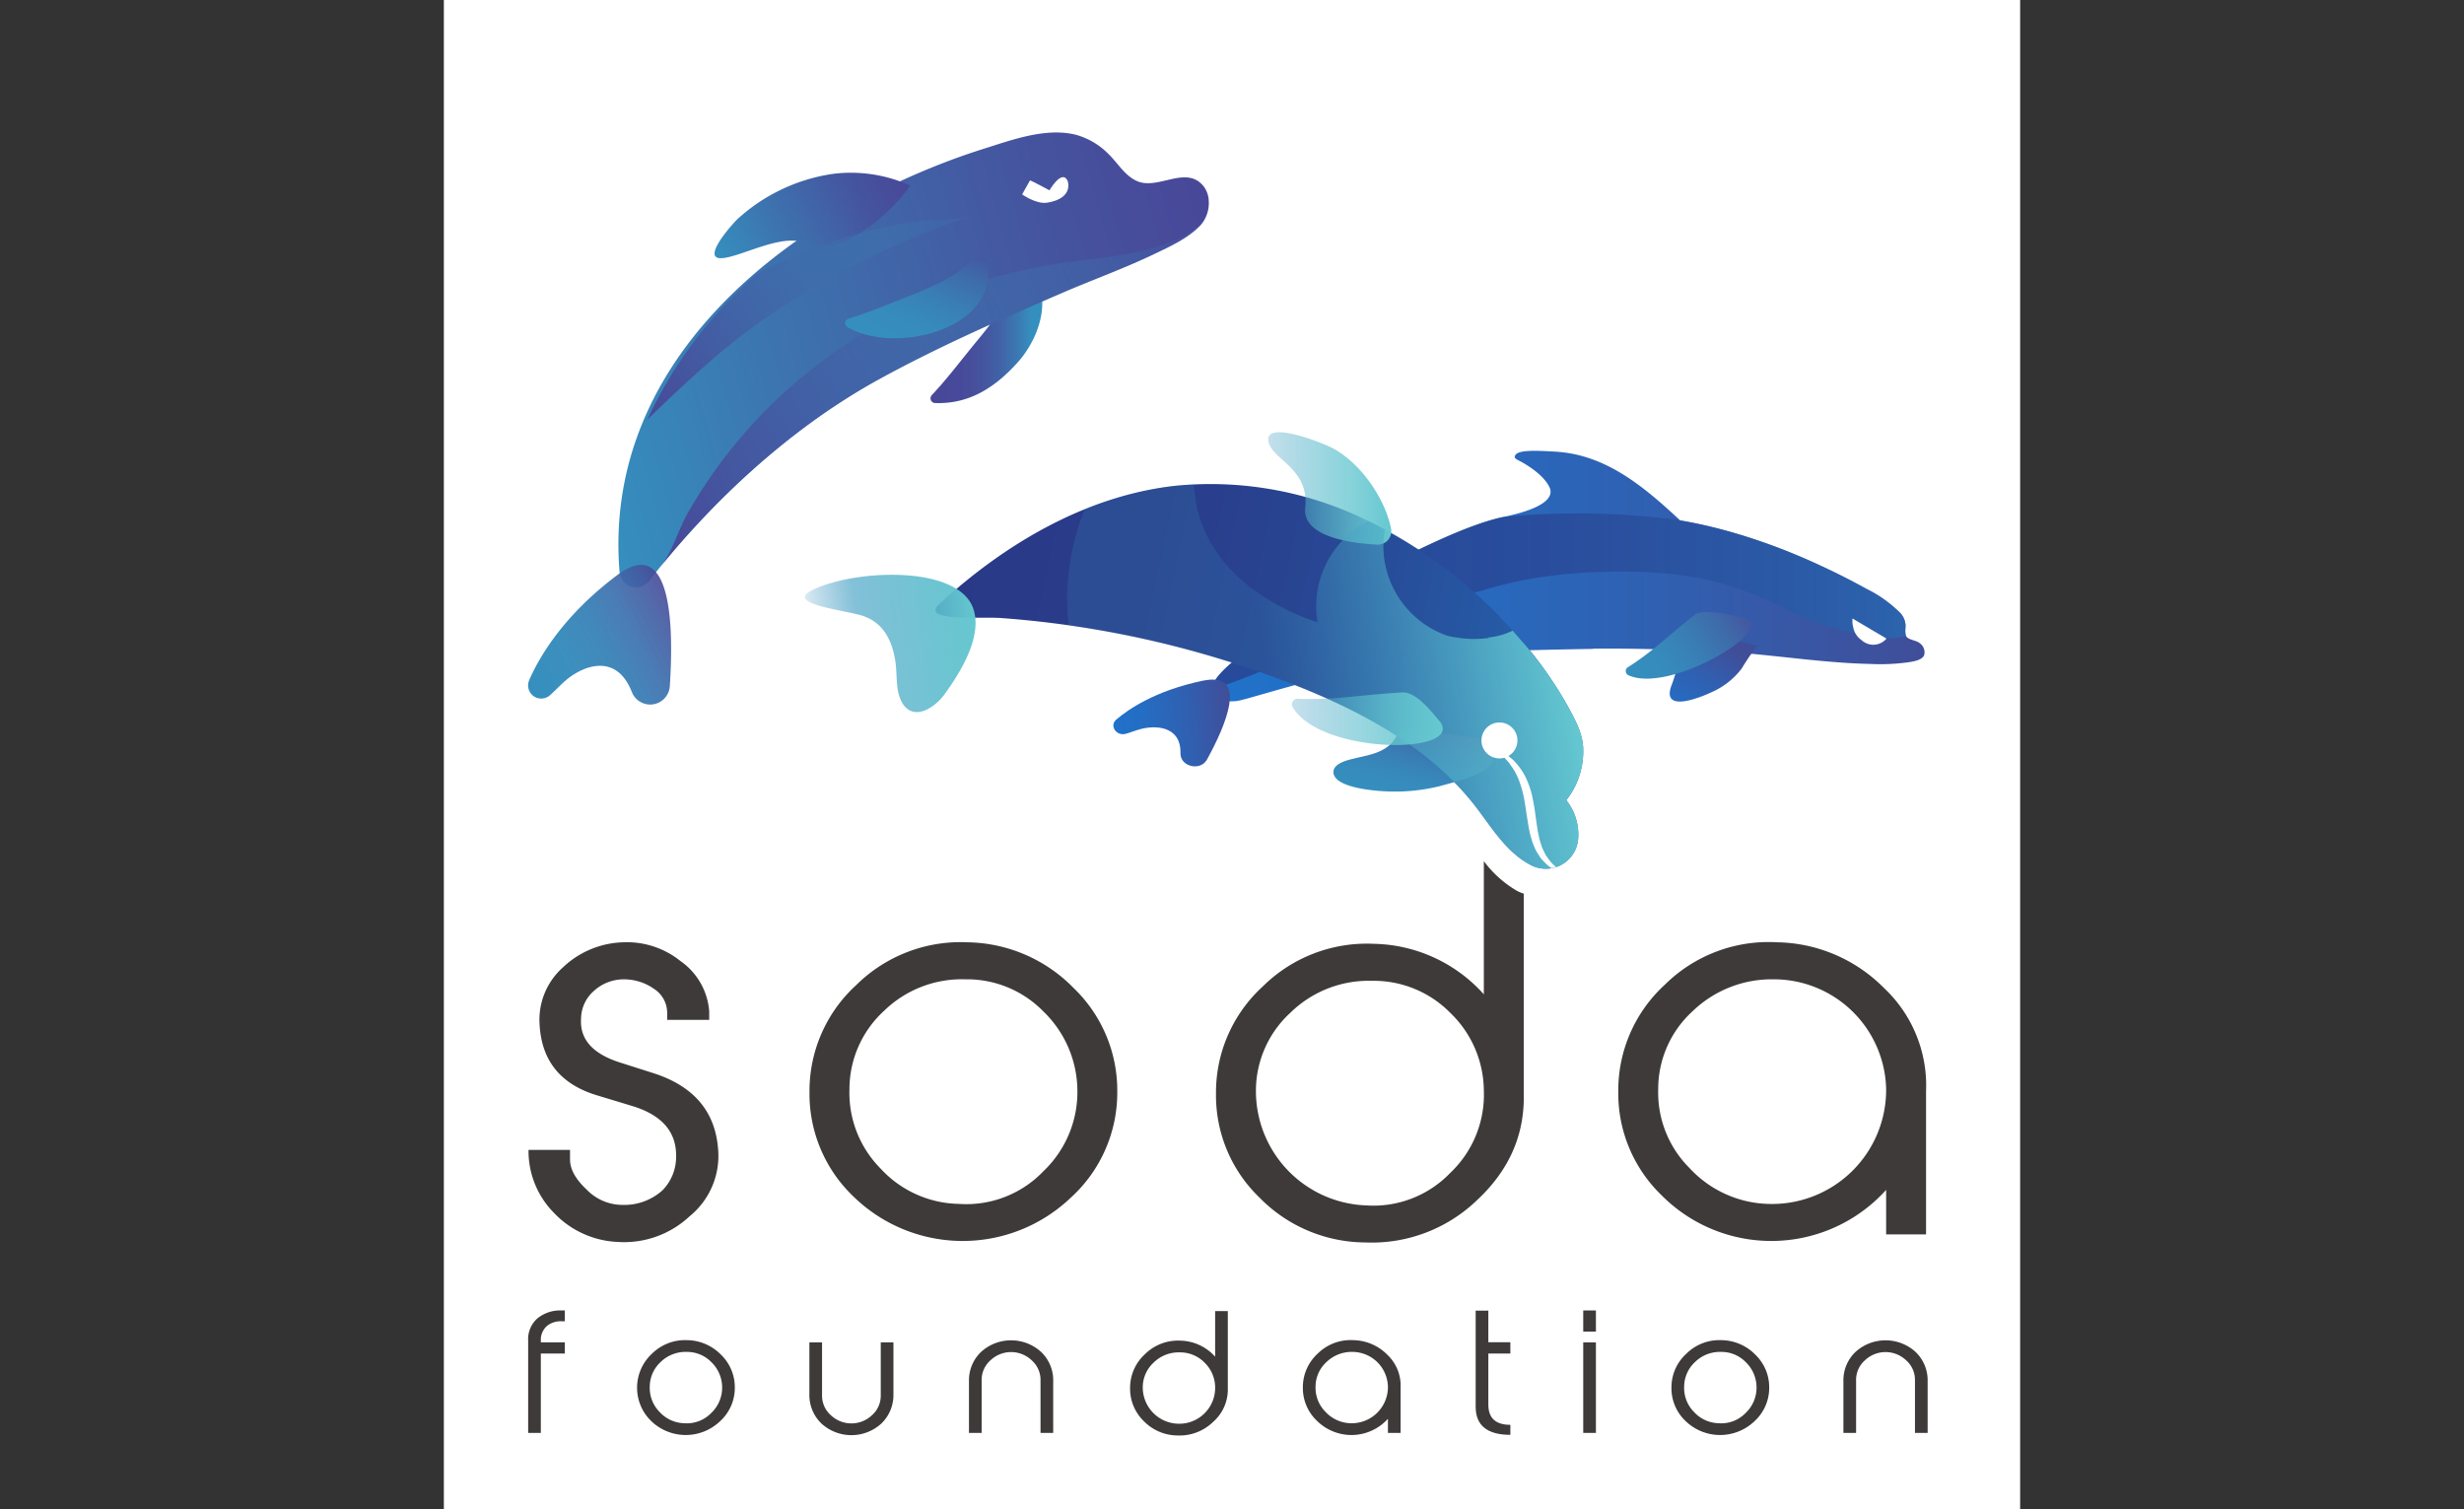 <?xml version="1.0" ?>
<svg xmlns="http://www.w3.org/2000/svg" xmlns:xlink="http://www.w3.org/1999/xlink" data-name="Layer 1" viewBox="0 0 400 245">
	<rect x="0" y="0" width="400" height="245" fill="#333333" stroke="none"/>
	<defs>
		<style>.cls-1{fill:#fff;}.cls-2{fill:#3e3a39;}.cls-3{fill:url(#linear-gradient);}.cls-4{opacity:0.7;isolation:isolate;fill:url(#linear-gradient-2);}.cls-5{fill:url(#linear-gradient-3);}.cls-6{fill:url(#linear-gradient-4);}.cls-7{fill:url(#linear-gradient-5);}.cls-8{fill:url(#linear-gradient-6);}.cls-9{fill:url(#linear-gradient-7);}.cls-10{fill:url(#linear-gradient-8);}.cls-11{fill:url(#linear-gradient-9);}.cls-12{fill:url(#linear-gradient-10);}.cls-13{fill:url(#linear-gradient-11);}.cls-14{fill:url(#linear-gradient-12);}.cls-15{fill:url(#linear-gradient-13);}.cls-16{fill:url(#linear-gradient-14);}.cls-17{fill:url(#linear-gradient-15);}.cls-18{fill:url(#linear-gradient-16);}.cls-19{fill:url(#linear-gradient-17);}.cls-20{fill:url(#linear-gradient-18);}</style>
		<linearGradient id="linear-gradient" x1="196.686" y1="153.487" x2="312.431" y2="153.487" gradientTransform="matrix(1, 0, 0, -1, 0, 247)" gradientUnits="userSpaceOnUse">
			<stop offset="0.002" stop-color="#2072ca"/>
			<stop offset="0.268" stop-color="#246dc3"/>
			<stop offset="0.651" stop-color="#315fb0"/>
			<stop offset="1" stop-color="#404e99"/>
		</linearGradient>
		<linearGradient id="linear-gradient-2" x1="196.693" y1="149.331" x2="309.451" y2="149.331" gradientTransform="matrix(1, 0, 0, -1, 0, 247)" gradientUnits="userSpaceOnUse">
			<stop offset="0" stop-color="#293987"/>
			<stop offset="0.299" stop-color="#293c8a"/>
			<stop offset="0.563" stop-color="#284794"/>
			<stop offset="0.812" stop-color="#2659a4"/>
			<stop offset="0.999" stop-color="#246cb5"/>
		</linearGradient>
		<linearGradient id="linear-gradient-3" x1="58.812" y1="248.374" x2="77.716" y2="248.374" gradientTransform="matrix(1.021, -0.064, -0.098, -0.925, 144.983, 351.721)" xlink:href="#linear-gradient"/>
		<linearGradient id="linear-gradient-4" x1="268.87" y1="128.737" x2="279.299" y2="142.939" xlink:href="#linear-gradient"/>
		<linearGradient id="linear-gradient-5" x1="1148.013" y1="-1184.985" x2="1168.257" y2="-1184.985" gradientTransform="matrix(0.823, -0.568, -0.568, -0.823, -1352.272, -212.099)" gradientUnits="userSpaceOnUse">
			<stop offset="0" stop-color="#358fbe"/>
			<stop offset="0.27" stop-color="#368bbc"/>
			<stop offset="0.55" stop-color="#397eb5"/>
			<stop offset="0.835" stop-color="#3f6aaa"/>
			<stop offset="1" stop-color="#435aa2"/>
		</linearGradient>
		<linearGradient id="linear-gradient-6" x1="-273.956" y1="233.756" x2="-164.118" y2="233.756" gradientTransform="matrix(0.978, 0.208, 0.208, -0.978, 372.097, 379.842)" xlink:href="#linear-gradient-2"/>
		<linearGradient id="linear-gradient-7" x1="205.878" y1="167.708" x2="225.865" y2="167.708" gradientTransform="matrix(1, 0, 0, -1, 0, 247)" gradientUnits="userSpaceOnUse">
			<stop offset="0" stop-color="#3c97c0" stop-opacity="0.3"/>
			<stop offset="0.192" stop-color="#4eacc7" stop-opacity="0.435"/>
			<stop offset="0.406" stop-color="#5bbccc" stop-opacity="0.584"/>
			<stop offset="0.652" stop-color="#63c5cf" stop-opacity="0.756"/>
			<stop offset="1" stop-color="#65c8d0"/>
		</linearGradient>
		<linearGradient id="linear-gradient-8" x1="514.858" y1="-325.745" x2="521.29" y2="-314.604" gradientTransform="matrix(0.965, -0.264, -0.264, -0.965, -354.663, -48.311)" xlink:href="#linear-gradient-5"/>
		<linearGradient id="linear-gradient-9" x1="286.603" y1="-83.344" x2="313.592" y2="-83.344" gradientTransform="matrix(0.992, -0.13, -0.13, -0.992, -163.101, 60.724)" gradientUnits="userSpaceOnUse">
			<stop offset="0.005" stop-color="#358fbe" stop-opacity="0.2"/>
			<stop offset="0.285" stop-color="#44a1c4" stop-opacity="0.66"/>
			<stop offset="0.626" stop-color="#55b6ca" stop-opacity="0.822"/>
			<stop offset="1" stop-color="#65c8d0"/>
		</linearGradient>
		<linearGradient id="linear-gradient-10" x1="205.85" y1="134.392" x2="253.94" y2="142.98" gradientTransform="matrix(1, 0, 0, -1, 0, 247)" gradientUnits="userSpaceOnUse">
			<stop offset="0.005" stop-color="#358fbe" stop-opacity="0.2"/>
			<stop offset="0.624" stop-color="#55b6ca" stop-opacity="0.698"/>
			<stop offset="1" stop-color="#65c8d0"/>
		</linearGradient>
		<linearGradient id="linear-gradient-11" x1="210.083" y1="130.332" x2="233.345" y2="130.332" xlink:href="#linear-gradient-7"/>
		<linearGradient id="linear-gradient-12" x1="151.522" y1="192.48" x2="167.392" y2="192.48" gradientTransform="matrix(1, 0, 0, -1, 0, 247)" gradientUnits="userSpaceOnUse">
			<stop offset="0" stop-color="#484798"/>
			<stop offset="0.283" stop-color="#474a9a"/>
			<stop offset="0.501" stop-color="#45549f"/>
			<stop offset="0.697" stop-color="#4064a7"/>
			<stop offset="0.879" stop-color="#3a7bb4"/>
			<stop offset="1" stop-color="#358fbe"/>
		</linearGradient>
		<linearGradient id="linear-gradient-13" x1="397.335" y1="-505.812" x2="505.926" y2="-505.812" gradientTransform="matrix(0.962, -0.272, -0.272, -0.962, -425.677, -308.56)" gradientUnits="userSpaceOnUse">
			<stop offset="0" stop-color="#358fbe"/>
			<stop offset="0.288" stop-color="#3c76b1"/>
			<stop offset="0.75" stop-color="#45549f"/>
			<stop offset="1" stop-color="#484798"/>
		</linearGradient>
		<linearGradient id="linear-gradient-14" x1="627.422" y1="-746.011" x2="654.74" y2="-746.011" gradientTransform="matrix(0.884, -0.467, -0.467, -0.884, -816.742, -254.386)" gradientUnits="userSpaceOnUse">
			<stop offset="0" stop-color="#358fbe"/>
			<stop offset="0.283" stop-color="#368cbc" stop-opacity="0.972"/>
			<stop offset="0.501" stop-color="#3882b7" stop-opacity="0.95"/>
			<stop offset="0.697" stop-color="#3d72af" stop-opacity="0.93"/>
			<stop offset="0.879" stop-color="#435ba2" stop-opacity="0.912"/>
			<stop offset="1" stop-color="#484798" stop-opacity="0.9"/>
		</linearGradient>
		<linearGradient id="linear-gradient-15" x1="655.769" y1="-728.291" x2="760.241" y2="-728.291" gradientTransform="matrix(0.884, -0.467, -0.467, -0.884, -816.742, -254.386)" gradientUnits="userSpaceOnUse">
			<stop offset="0" stop-color="#484798"/>
			<stop offset="0.25" stop-color="#45549f" stop-opacity="0.775"/>
			<stop offset="0.712" stop-color="#3c76b1" stop-opacity="0.359"/>
			<stop offset="1" stop-color="#358fbe" stop-opacity="0.1"/>
		</linearGradient>
		<linearGradient id="linear-gradient-16" x1="687.068" y1="-698.554" x2="720.396" y2="-698.554" gradientTransform="matrix(0.884, -0.467, -0.467, -0.884, -816.742, -254.386)" xlink:href="#linear-gradient-13"/>
		<linearGradient id="linear-gradient-17" x1="700.717" y1="-359.211" x2="712.346" y2="-344.97" gradientTransform="matrix(0.965, -0.264, -0.264, -0.965, -624.998, -105.209)" xlink:href="#linear-gradient-5"/>
		<linearGradient id="linear-gradient-18" x1="662.466" y1="-831.422" x2="724.938" y2="-831.422" gradientTransform="matrix(0.859, -0.512, -0.512, -0.859, -892.53, -311.575)" xlink:href="#linear-gradient-15"/>
	</defs>
	<rect class="cls-1" x="72.056" width="255.889" height="245"/>
	<path class="cls-2" d="M116.579,186.582a12.616,12.616,0,0,1-4.605,10.84,15.586,15.586,0,0,1-11.765,4.181,15.135,15.135,0,0,1-10.274-4.709,14.257,14.257,0,0,1-4.135-10.231h6.736v1.557q0,2.377,2.728,4.915a8.076,8.076,0,0,0,5.797,2.46,9.272,9.272,0,0,0,6.48-2.362,7.757,7.757,0,0,0,2.216-5.538q.084-5.945-7.087-8.145l-5.704-1.727q-8.949-2.681-9.375-11.616a11.352,11.352,0,0,1,3.806-9.178,14.755,14.755,0,0,1,9.792-4.062,13.855,13.855,0,0,1,9.279,3.045,10.945,10.945,0,0,1,4.662,8.16v1.382h-6.821v-1.068a4.663,4.663,0,0,0-2.174-3.988,8.495,8.495,0,0,0-4.988-1.52,7.186,7.186,0,0,0-4.731,1.877,6.05,6.05,0,0,0-2.089,4.49q-.341,4.98,6.223,7.102l5.627,1.795Q115.899,177.406,116.579,186.582Z"/>
	<path class="cls-2" d="M181.375,177.244A23.038,23.038,0,0,1,173.744,194.5a25.406,25.406,0,0,1-35.298-.365,23.005,23.005,0,0,1-7.034-16.808,23.272,23.272,0,0,1,7.588-17.418,24.09,24.09,0,0,1,18.076-6.943,24.577,24.577,0,0,1,17.222,7.43A23.066,23.066,0,0,1,181.375,177.244Zm-6.479-.49a18.002,18.002,0,0,0-5.513-12.559,17.341,17.341,0,0,0-12.688-5.221,18.12,18.12,0,0,0-13.246,5.18,17.254,17.254,0,0,0-5.553,12.681,17.462,17.462,0,0,0,5.043,12.846A17.7,17.7,0,0,0,155.67,195.432a17.317,17.317,0,0,0,13.715-5.303A17.765,17.765,0,0,0,174.896,176.754Z"/>
	<path class="cls-2" d="M312.67,177.162v23.222H306.19V193.158a25.098,25.098,0,0,1-36.434.893,22.986,22.986,0,0,1-7.048-16.81,23.268,23.268,0,0,1,7.587-17.417A23.926,23.926,0,0,1,288.456,152.963a24.97,24.97,0,0,1,17.392,7.43A21.693,21.693,0,0,1,312.67,177.162Zm-6.479-.448A18.238,18.238,0,0,0,287.989,158.975a18.509,18.509,0,0,0-13.246,5.208,17.062,17.062,0,0,0-5.553,12.615,17.329,17.329,0,0,0,5.084,12.818,18.089,18.089,0,0,0,12.691,5.817,18.535,18.535,0,0,0,19.227-18.718Z"/>
	<path class="cls-2" d="M91.696,219.719H87.798v12.892h-2.058V217.629a4.47,4.47,0,0,1,1.516-3.622,5.842,5.842,0,0,1,3.9-1.277h.54v1.753H91.152a3.586,3.586,0,0,0-2.318.728,2.994,2.994,0,0,0-1.036,2.077v.625h3.898Z"/>
	<path class="cls-2" d="M119.287,225.261a7.318,7.318,0,0,1-2.423,5.48,8.066,8.066,0,0,1-11.209-.116,7.523,7.523,0,0,1,.177-10.868,7.641,7.641,0,0,1,5.74-2.205,7.811,7.811,0,0,1,5.47,2.359A7.341,7.341,0,0,1,119.287,225.261Zm-2.058-.155a5.721,5.721,0,0,0-1.75-3.988,5.502,5.502,0,0,0-4.029-1.658,5.754,5.754,0,0,0-4.207,1.644,5.477,5.477,0,0,0-1.764,4.028,5.547,5.547,0,0,0,1.601,4.079,5.624,5.624,0,0,0,4.044,1.827,5.501,5.501,0,0,0,4.356-1.684A5.642,5.642,0,0,0,117.229,225.106Z"/>
	<path class="cls-2" d="M145.036,226.293a6.426,6.426,0,0,1-1.935,4.771,7.212,7.212,0,0,1-9.774,0,6.421,6.421,0,0,1-1.935-4.771v-8.379h2.058v8.629a4.213,4.213,0,0,0,1.429,3.192,4.849,4.849,0,0,0,6.672,0,4.211,4.211,0,0,0,1.429-3.192V217.914h2.058v8.379Z"/>
	<path class="cls-2" d="M170.974,232.61h-2.058v-8.587a4.237,4.237,0,0,0-1.429-3.197,4.855,4.855,0,0,0-6.699,0,4.233,4.233,0,0,0-1.429,3.197v8.587h-2.058v-8.38a6.366,6.366,0,0,1,1.949-4.757,7.248,7.248,0,0,1,9.775,0,6.362,6.362,0,0,1,1.95,4.757v8.38Z"/>
	<path class="cls-2" d="M199.321,225.34a6.995,6.995,0,0,1-2.382,5.478,7.817,7.817,0,0,1-5.794,2.205,7.678,7.678,0,0,1-5.455-2.321,7.306,7.306,0,0,1-2.234-5.338,7.393,7.393,0,0,1,2.405-5.53,7.629,7.629,0,0,1,5.728-2.205,7.8,7.8,0,0,1,5.674,2.605v-7.402h2.058Zm-2.057-.157a5.623,5.623,0,0,0-1.723-3.989,5.54,5.54,0,0,0-4.056-1.658,5.769,5.769,0,0,0-4.194,1.644,5.465,5.465,0,0,0-1.778,4.028,5.901,5.901,0,0,0,5.672,5.906,5.827,5.827,0,0,0,6.079-5.93Z"/>
	<path class="cls-2" d="M227.371,225.235v7.375h-2.058V230.315a7.966,7.966,0,0,1-11.569.283,7.301,7.301,0,0,1-2.239-5.338,7.386,7.386,0,0,1,2.411-5.53,7.6,7.6,0,0,1,5.767-2.179,7.935,7.935,0,0,1,5.523,2.359A6.882,6.882,0,0,1,227.371,225.235Zm-2.057-.142a5.788,5.788,0,0,0-5.779-5.634,5.879,5.879,0,0,0-4.207,1.654,5.421,5.421,0,0,0-1.764,4.004,5.5,5.5,0,0,0,1.616,4.071,5.741,5.741,0,0,0,4.03,1.847,5.882,5.882,0,0,0,6.105-5.943Z"/>
	<path class="cls-2" d="M245.188,232.92q-5.633,0-5.632-4.565v-15.6h2.058v5.131h3.574v1.832h-3.574v8.303q0,3.275,3.574,3.275Z"/>
	<path class="cls-2" d="M259.076,216.159h-2.058v-3.43h2.058Zm0,16.45h-2.058V217.914h2.058Z"/>
	<path class="cls-2" d="M287.208,225.261A7.318,7.318,0,0,1,284.785,230.741a8.068,8.068,0,0,1-11.21-.116,7.305,7.305,0,0,1-2.235-5.338,7.382,7.382,0,0,1,2.411-5.53,7.641,7.641,0,0,1,5.74-2.205,7.805,7.805,0,0,1,5.469,2.359A7.323,7.323,0,0,1,287.208,225.261Zm-2.057-.155a5.721,5.721,0,0,0-1.75-3.988,5.505,5.505,0,0,0-4.03-1.658,5.751,5.751,0,0,0-4.206,1.644,5.478,5.478,0,0,0-1.765,4.028,5.548,5.548,0,0,0,1.602,4.079,5.626,5.626,0,0,0,4.044,1.827,5.504,5.504,0,0,0,4.356-1.684A5.647,5.647,0,0,0,285.151,225.106Z"/>
	<path class="cls-2" d="M312.93,232.61h-2.058v-8.587a4.238,4.238,0,0,0-1.431-3.197,4.855,4.855,0,0,0-6.699,0,4.238,4.238,0,0,0-1.429,3.197v8.587h-2.058v-8.38a6.362,6.362,0,0,1,1.95-4.757,7.246,7.246,0,0,1,9.774,0,6.362,6.362,0,0,1,1.95,4.757v8.38Z"/>
	<path class="cls-2" d="M246.219,144.589a18.093,18.093,0,0,1-5.336-4.794v21.616a24.58,24.58,0,0,0-17.869-8.199,24.004,24.004,0,0,0-18.039,6.943,23.294,23.294,0,0,0-7.573,17.417,23.007,23.007,0,0,0,7.034,16.808,24.184,24.184,0,0,0,17.179,7.308,24.626,24.626,0,0,0,18.244-6.943q7.76-7.266,7.504-17.255v-32.423A6.222,6.222,0,0,1,246.219,144.589Zm-10.761,45.784a17.316,17.316,0,0,1-13.715,5.303,18.578,18.578,0,0,1-17.86-18.596,17.181,17.181,0,0,1,5.597-12.681,18.16,18.16,0,0,1,13.203-5.18,17.451,17.451,0,0,1,12.775,5.221,17.683,17.683,0,0,1,5.425,12.559A17.474,17.474,0,0,1,235.458,190.373Z"/>
	<path class="cls-3" d="M311.553,104.346c-.544-.407-1.754-.491-2.097-1.045-.268-.449-.101-1.205-.112-1.696a3.168,3.168,0,0,0-.808-2.044,20.67,20.67,0,0,0-5.564-3.98c-9.017-4.995-20.015-9.43-30.218-11.107-5.816-5.394-11.987-10.682-20.257-11.157-3.486-.201-6.454-.335-6.599.832-.042.354.683.588,1.409,1.015,2.345,1.372,3.709,2.786,4.243,3.955.343.758.954,3.06-7.528,4.806-10.158,2.089-32.865,15.238-42.128,22.107-9.261,6.872-3.883,8.071-1.194,7.771,2.688-.301,21.212-7.17,42.125-8.069,5.596-.24,15.736-.399,15.736-.399l.011-.027c6.399-.093,12.152.146,18.676.359,8.816.284,17.493,1.911,26.305,2.111a33.507,33.507,0,0,0,6.237-.268c.753-.128,2.401-.335,2.605-1.286A1.823,1.823,0,0,0,311.553,104.346Z"/>
	<path class="cls-4" d="M200.486,107.132c-.351.282-.675.558-.97.819-.052.048-.099.093-.15.139a16.197,16.197,0,0,0-1.474,1.503.98.98,0,0,1-.067.078c-.186.223-.346.441-.482.641-.014.022-.026.039-.037.061a3.129,3.129,0,0,0-.614,1.614c3.015-1.007,6.799-2.465,11.474-4.455a277.654,277.654,0,0,1,32.045-11.591c.016.016.029.034.045.053a60.475,60.475,0,0,1,10.049-2.313c.75-.086,1.433-.195,2.292-.312,1.738-.204,3.592-.365,5.572-.468.399-.014.829-.029,1.278-.045.131-.003.268-.008.402-.011.957-.027,2.013-.048,3.219-.061h0c21.222.011,24.712,6.83,36.599,9.682a32.641,32.641,0,0,0,6.261,1.082,11.62,11.62,0,0,0,3.126-.17c.117-.022.253-.059.396-.095a3.846,3.846,0,0,1-.106-1.674,3.168,3.168,0,0,0-.808-2.044,20.67,20.67,0,0,0-5.564-3.98c-2.254-1.247-4.633-2.462-7.093-3.604a91.779,91.779,0,0,0-23.128-7.502h.003c-.003-.005-.005-.005-.008-.008a123.136,123.136,0,0,0-28.725-.539c-10.158,2.089-32.865,15.238-42.128,22.107-.436.327-.832.633-1.207.934C200.619,107.02,200.55,107.079,200.486,107.132Z"/>
	<path class="cls-5" d="M182.737,119.126c-1.518.402-2.676-1.324-1.537-2.304,1.888-1.624,6.309-4.708,14.037-6.317,7.625-1.584,3.676,7.391.7,12.8-1.051,1.906-4.301,1.175-4.301-.979,0-.039.003-.087,0-.131.041-4.415-4.157-4.477-6.517-3.83C184.212,118.611,183.426,118.943,182.737,119.126Z"/>
	<path class="cls-6" d="M285.267,104.816a40.065,40.065,0,0,0-2.525,3.709,12.341,12.341,0,0,1-4.956,3.871c-1.955.917-8.329,3.453-6.351-1.364a27.957,27.957,0,0,0,1.637-7.645C277.051,103.816,281.419,103.643,285.267,104.816Z"/>
	<path class="cls-1" d="M300.736,100.398c-.003.011,5.514,3.26,5.514,3.26a2.786,2.786,0,0,1-4.036.26,3.235,3.235,0,0,1-1.369-2.106A3.806,3.806,0,0,1,300.736,100.398Z"/>
	<path class="cls-7" d="M275.098,99.821c-4.535,3.565-6.87,6.011-10.934,8.557a.752.752,0,0,0,.178,1.23c6.766,3.113,24.578-7.707,18.819-9.243C281.292,99.869,276.512,98.708,275.098,99.821Z"/>
	<path class="cls-8" d="M152.565,97.992c10.634-9.754,23.712-17.452,38.046-19.111a57.724,57.724,0,0,1,30.071,5.003,76.236,76.236,0,0,1,24.639,18.224,63.752,63.752,0,0,1,9.216,12.59c1.166,2.153,2.387,4.307,2.472,6.766a12.856,12.856,0,0,1-2.089,7.531,10.828,10.828,0,0,1-.656.898,8.946,8.946,0,0,1,1.882,6.716,5.269,5.269,0,0,1-7.882,3.685c-3.9-2.131-6.164-6.088-8.813-9.488-7.316-9.394-18.247-15.265-29.325-19.633a162.076,162.076,0,0,0-47.584-10.844c-3.455-.25-13.272.647-10.026-2.292C152.531,98.022,152.548,98.005,152.565,97.992Z"/>
	<path class="cls-9" d="M223.559,88.411a2.191,2.191,0,0,0,2.259-2.627c-1.029-4.937-4.881-10.521-9.379-12.973-1.771-.965-10.809-4.513-10.557-1.364.25,3.079,6.721,4.437,6.003,10.942C211.357,87.142,219.253,88.19,223.559,88.411Z"/>
	<path class="cls-10" d="M227.597,118.143a25.37,25.37,0,0,1-1.595,2.404c-1.617,1.707-3.743,1.999-5.91,2.521-1.111.263-3.93.829-3.6,2.518.468,2.396,7.087,2.834,8.775,2.887a30.25,30.25,0,0,0,8.267-.809c8.663-2.254,10.875-3.874,7.173-7.723C240.708,119.94,227.64,118.151,227.597,118.143Z"/>
	<path class="cls-11" d="M147.707,115.332c1.847.938,4.29-.8,5.611-2.605,2.509-3.445,6.223-9.347,4.694-13.89-2.378-7.061-18.79-6.463-25.886-3.174-4.776,2.217,3.425,3.158,7.277,4.12,3.819.957,5.406,3.964,5.956,7.611.327,2.164-.049,4.979,1.228,6.895A2.949,2.949,0,0,0,147.707,115.332Z"/>
	<path class="cls-12" d="M254.921,128.994a12.846,12.846,0,0,0,2.089-7.531c-.086-2.46-1.305-4.613-2.472-6.766q-.921-1.703-1.972-3.32c-.295-.466-.627-.904-.936-1.361-.415-.603-.814-1.215-1.25-1.805-.433-.588-.896-1.151-1.348-1.72-.343-.436-.672-.879-1.026-1.305-.479-.58-.979-1.132-1.473-1.696-.324-.372-.641-.75-.973-1.116a11.753,11.753,0,0,1-3.955,1.116l.022.075a17.561,17.561,0,0,1-5.617-.148c-.357-.061-.7-.139-1.04-.212a15.471,15.471,0,0,1-10.344-13.293,15.195,15.195,0,0,1,.192-3.974H224.809c-.87-.471-1.757-.906-2.65-1.337a15.469,15.469,0,0,0-8.44,15.126c.037.43.103.853.176,1.274,0,0-19.301-5.349-20.061-22.368-1.074.053-2.149.128-3.22.25a55.007,55.007,0,0,0-13.727,3.486c-.271.101-.534.226-.803.332a38.301,38.301,0,0,0-2.609,18.827q4.192.59,8.348,1.401c.086.022.167.034.255.053,1.831.365,3.655.747,5.472,1.169.237.059.467.117.705.178,1.666.393,3.328.806,4.983,1.258.472.125.941.268,1.413.404,1.417.399,2.838.8,4.245,1.239.838.26,1.667.55,2.504.822,1.043.343,2.089.672,3.129,1.04,1.88.659,3.748,1.358,5.601,2.084,11.078,4.368,22.009,10.237,29.325,19.633,2.647,3.4,4.912,7.355,8.813,9.488a5.269,5.269,0,0,0,7.882-3.685,8.947,8.947,0,0,0-1.882-6.716C254.5,129.604,254.715,129.306,254.921,128.994Z"/>
	<circle class="cls-1" cx="243.417" cy="120.198" r="2.92"/>
	<path class="cls-13" d="M227.582,112.401c-7.085.436-11.16,1.281-17.056,1.024a.92.92,0,0,0-.681,1.367c4.677,7.885,28.506,7.726,23.745,2.14C232.047,115.12,229.793,112.26,227.582,112.401Z"/>
	<path class="cls-14" d="M164.911,44.683c-1.171,4.07-3.557,7.342-6.228,10.557-2.425,2.92-4.812,6.14-7.411,8.892a.766.766,0,0,0,.536,1.296c5.568.196,9.758-2.563,13.388-6.585,3.376-3.74,5.658-10.124,2.489-14.522a1.535,1.535,0,0,0-2.774.362Z"/>
	<path class="cls-15" d="M196.228,32.678a4.184,4.184,0,0,0-.796-2.385c-2.812-3.61-7.395.627-10.855-.898-1.957-.864-3.083-2.873-4.554-4.32a11.931,11.931,0,0,0-5.348-3.193c-4.169-1.049-8.817.309-12.793,1.573-2.164.691-4.343,1.369-6.482,2.148C126.703,36.029,97.786,59.064,100.579,92.863a2.686,2.686,0,0,0,4.798,1.444c6.075-7.854,19.261-22.918,37.65-32.929,9.565-5.216,19.559-9.584,29.552-13.898,4.791-2.063,9.924-3.908,14.711-6.203,2.661-1.271,5.507-2.541,7.587-4.694A5.447,5.447,0,0,0,196.228,32.678Z"/>
	<path class="cls-16" d="M89.244,112.889a2.131,2.131,0,0,1-3.347-2.449c1.47-3.422,5.34-10.387,14.347-17.112,8.891-6.633,9.121,8.563,8.491,18.066a3.192,3.192,0,0,1-6.122,1.034c-.027-.056-.05-.12-.078-.184-2.567-6.393-8.013-4.089-10.672-1.81C90.84,111.305,90.025,112.233,89.244,112.889Z"/>
	<path class="cls-17" d="M195.619,35.476a12.727,12.727,0,0,1-5.691,3.863c-5.849,2.357-12.886,2.552-19.037,3.589-25.043,4.209-46.693,18.325-59.29,40.445-1.45,2.549-2.496,6.298-4.323,8.546,6.695-8.244,19.073-21.462,35.75-30.542,9.565-5.216,19.559-9.584,29.552-13.898,4.791-2.063,9.924-3.908,14.711-6.203,2.661-1.271,5.507-2.541,7.587-4.694A4.219,4.219,0,0,0,195.619,35.476Z"/>
	<path class="cls-18" d="M147.743,30.112A23.363,23.363,0,0,0,135.218,28.224,29.228,29.228,0,0,0,119.704,35.582c-.574.529-6.14,6.622-2.449,6.324,3.336-.268,10.325-4.448,14.011-2.17C134.952,42.013,143.838,35.897,147.743,30.112Z"/>
	<path class="cls-1" d="M165.929,31.556l1.289-2.292.005.037c.068-.067,3.148,1.593,3.148,1.593s2.024-3.525,2.948-1.529c0,0,1.075,2.82-3.314,3.536C168.219,33.191,165.929,31.556,165.929,31.556Z"/>
	<path class="cls-19" d="M157.966,42.128c-2.771,2.683-6.075,4.206-9.615,5.615-3.444,1.369-7.112,2.906-10.647,4.003a.724.724,0,0,0-.165,1.316c7.286,4.448,23.983.773,22.887-9.929a1.45,1.45,0,0,0-2.461-1.004Z"/>
	<path class="cls-20" d="M148.309,35.989a81.872,81.872,0,0,0-25.334,8.403,70.808,70.808,0,0,0-17.871,23.705c3.501-3.408,7.061-6.752,10.766-9.948,14.729-12.694,31.873-19.781,42.189-23.219C155.249,35.872,151.278,35.52,148.309,35.989Z"/>
	<path class="cls-1" d="M252.45,140.62a6.225,6.225,0,0,1-1.04-1.141c-.162-.231-.343-.457-.502-.709-.131-.271-.265-.55-.407-.837a4.706,4.706,0,0,1-.343-.92,8.256,8.256,0,0,1-.287-.994c-.075-.348-.148-.7-.226-1.06-.05-.367-.106-.739-.173-1.113-.106-.766-.212-1.545-.321-2.323-.112-.784-.276-1.582-.43-2.36a14.5,14.5,0,0,0-.731-2.262,9.787,9.787,0,0,0-1.048-1.975,12.675,12.675,0,0,0-1.277-1.539c-.463-.421-.934-.75-1.322-1.052a6.396,6.396,0,0,0-1.09-.619c-.625-.312-.984-.483-.984-.483s.301.26.829.712a8.958,8.958,0,0,1,.931.826c.306.343.653.734,1.034,1.16.295.491.691.962.979,1.542a11.861,11.861,0,0,1,.781,1.869,17.89,17.89,0,0,1,.561,2.111c.131.747.271,1.5.367,2.284.125.779.25,1.563.372,2.334a17.289,17.289,0,0,0,.544,2.292,7.071,7.071,0,0,0,.399,1.074,5.402,5.402,0,0,0,.491.984c.195.306.382.598.564.885.218.26.46.486.672.715a4.644,4.644,0,0,0,1.122.906,5.763,5.763,0,0,0,.681-.165C252.548,140.705,252.498,140.674,252.45,140.62Z"/>
</svg>